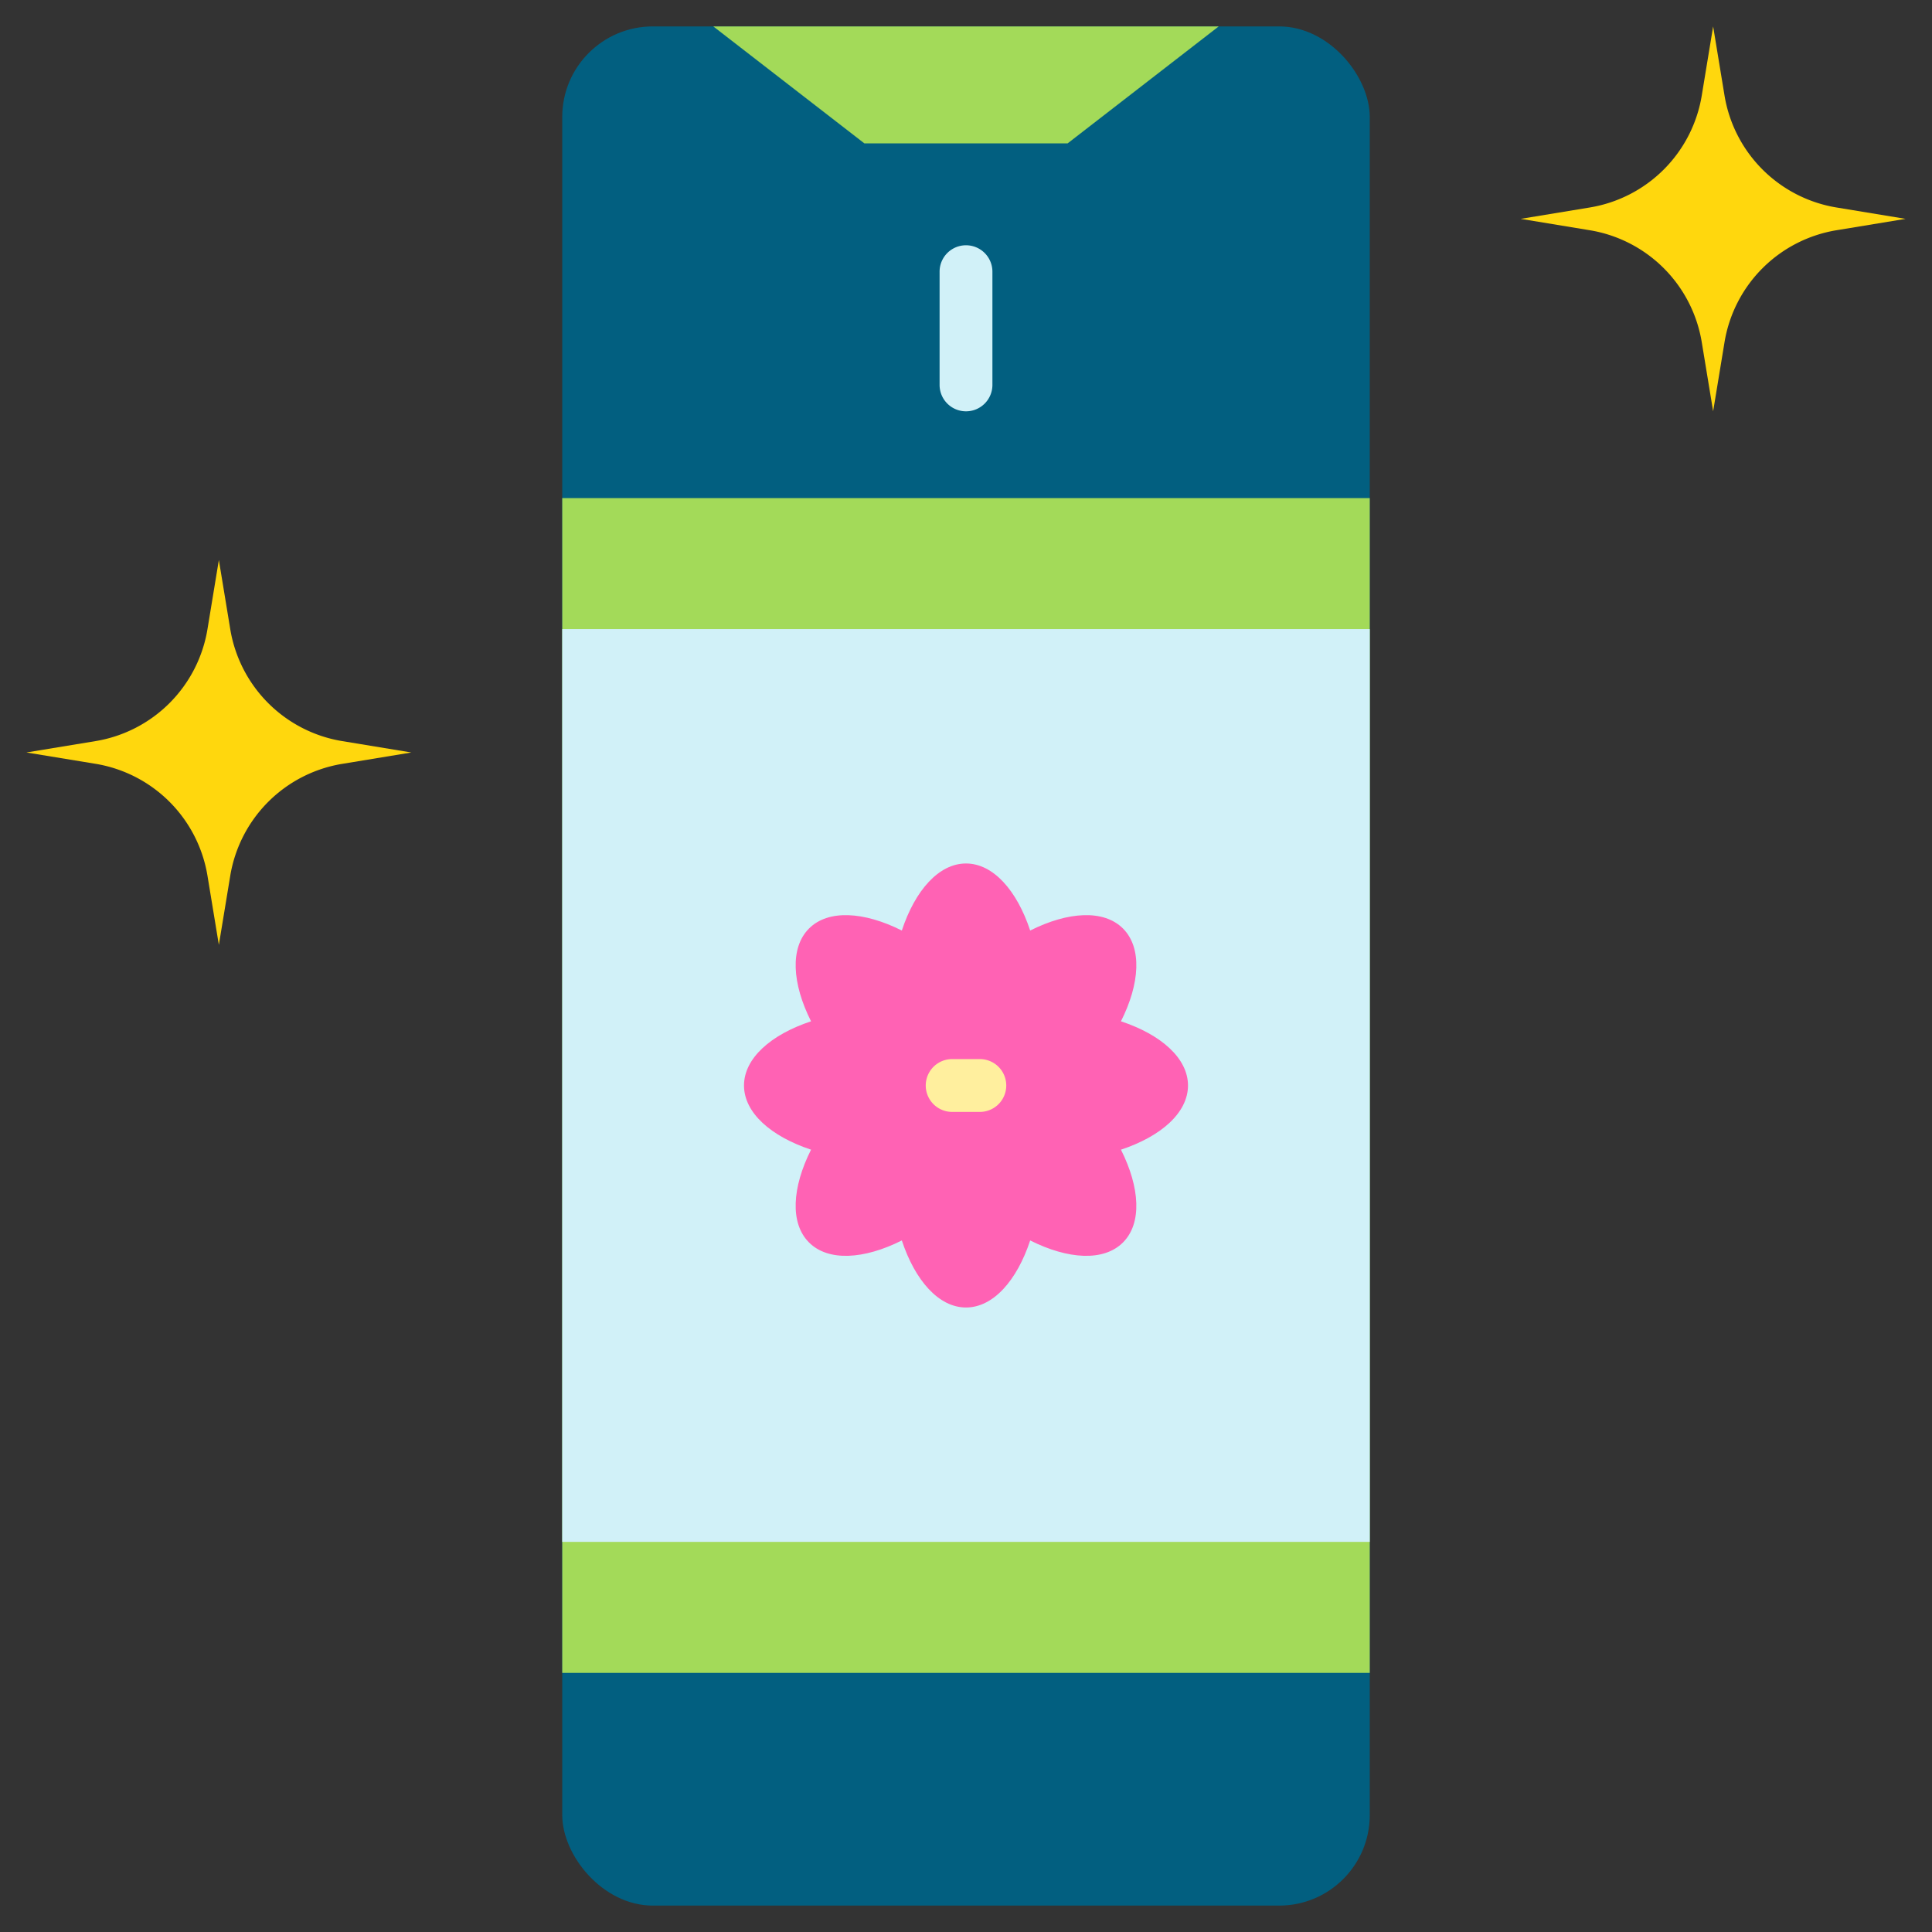 <svg id="Layer_2" height="512" viewBox="0 0 128 128" width="512" xmlns="http://www.w3.org/2000/svg" data-name="Layer 2"><rect x="0" y="0" width="128" height="128" fill="#333333" stroke="none"/><rect fill="#025f80" height="124.5" rx="6" width="53.5" x="37.25" y="1.75"/><path d="m37.25 33h53.5v77.833h-53.5z" fill="#a3da59"/><path d="m70.734 9.498h-13.468l-10.008-7.748h33.484z" fill="#a3da59"/><path d="m64 27.251a1.75 1.75 0 0 1 -1.75-1.75v-7.501a1.75 1.75 0 0 1 3.5 0v7.5a1.75 1.75 0 0 1 -1.75 1.751z" fill="#d1f1f8"/><path d="m13.746 41.681.754-4.581.754 4.578a9 9 0 0 0 7.418 7.422l4.578.754-4.578.754a9 9 0 0 0 -7.418 7.418l-.754 4.574-.754-4.578a9 9 0 0 0 -7.418-7.418l-4.578-.751 4.578-.753a9 9 0 0 0 7.418-7.419z" fill="#ffd70d"/><path d="m112.746 6.328.754-4.578.754 4.578a9 9 0 0 0 7.418 7.418l4.578.754-4.578.754a9 9 0 0 0 -7.418 7.418l-.754 4.578-.754-4.578a9 9 0 0 0 -7.418-7.418l-4.578-.754 4.578-.754a9 9 0 0 0 7.418-7.418z" fill="#ffd70d"/><path d="m37.25 41.679h53.5v60.475h-53.5z" fill="#d1f1f8"/><path d="m78.708 71.917c0-1.8-1.78-3.372-4.442-4.253 1.26-2.5 1.407-4.875.134-6.148s-3.642-1.125-6.148.134c-.88-2.662-2.453-4.442-4.252-4.442s-3.372 1.78-4.252 4.442c-2.506-1.259-4.876-1.406-6.148-.134s-1.126 3.643.134 6.148c-2.662.881-4.442 2.453-4.442 4.253s1.78 3.371 4.442 4.252c-1.26 2.505-1.407 4.876-.134 6.148s3.642 1.126 6.148-.134c.88 2.662 2.453 4.442 4.252 4.442s3.372-1.78 4.252-4.442c2.506 1.26 4.876 1.406 6.148.134s1.126-3.643-.134-6.148c2.662-.881 4.442-2.453 4.442-4.252z" fill="#ff62b4"/><path d="m64.917 73.667h-1.834a1.75 1.75 0 0 1 0-3.5h1.834a1.75 1.75 0 0 1 0 3.5z" fill="#ffef9e"/></svg>